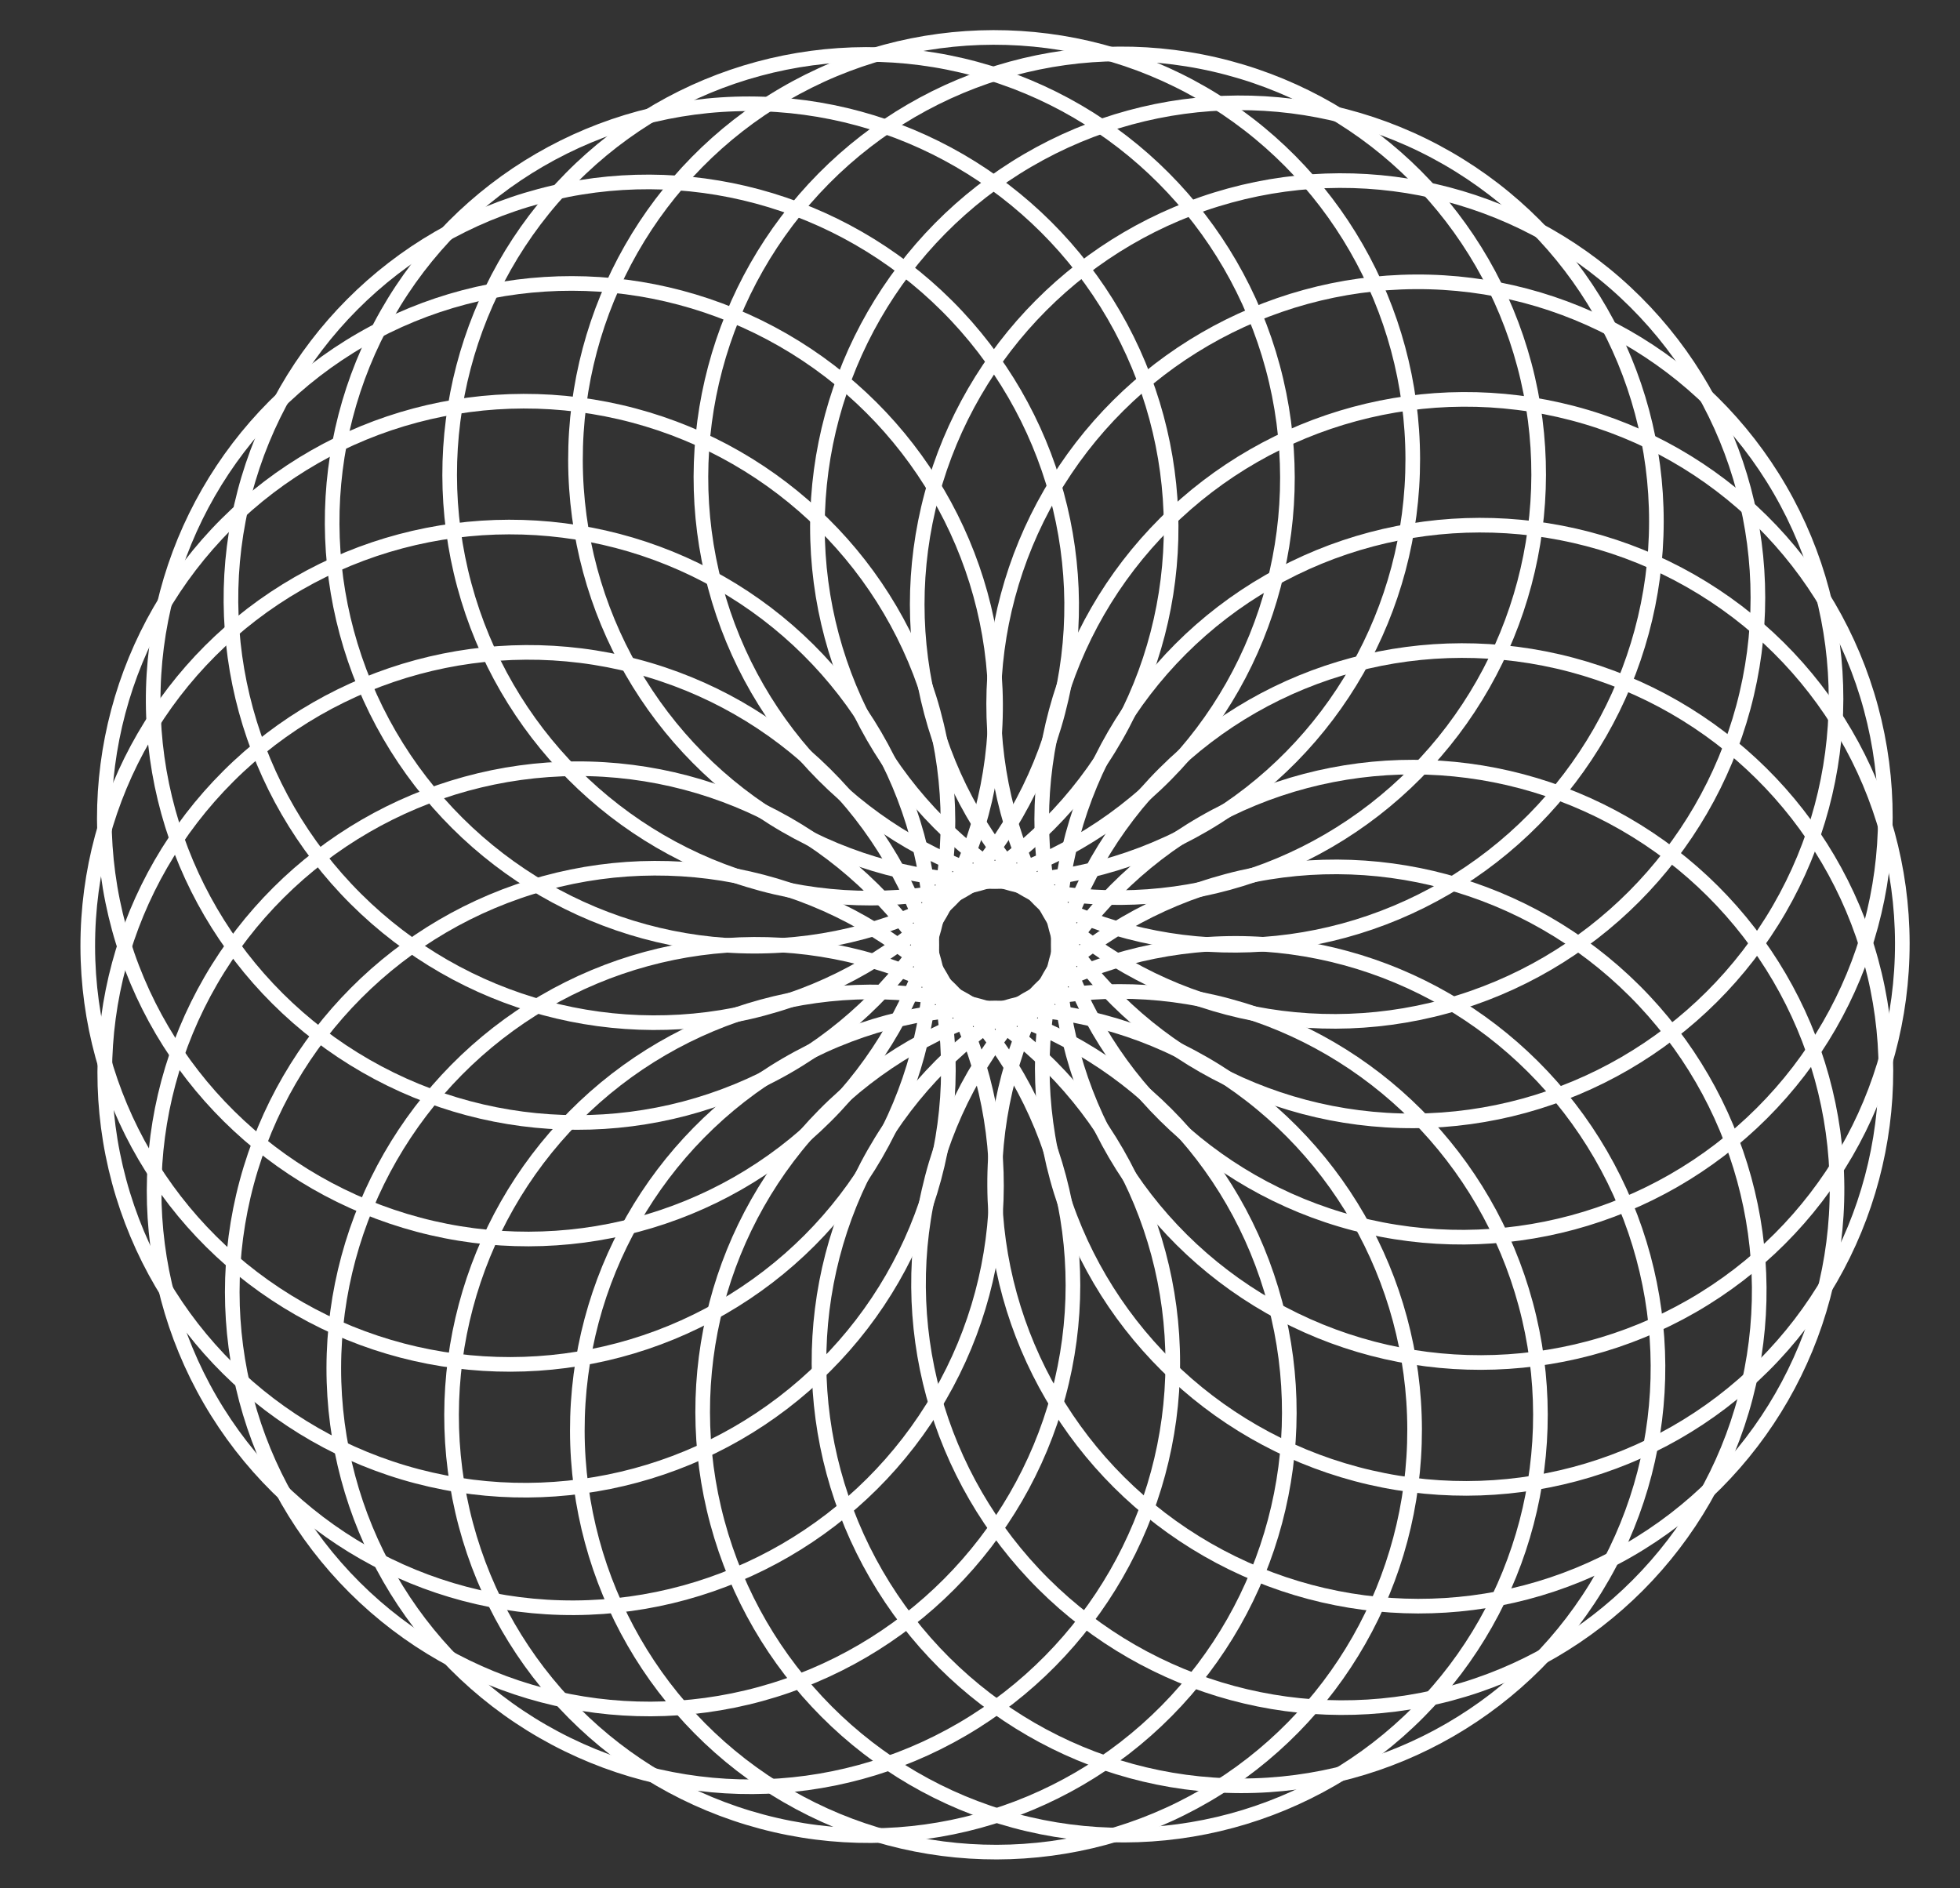 <?xml version="1.0" encoding="UTF-8"?>
<svg id="Radial_v2" data-name="Radial v2" xmlns="http://www.w3.org/2000/svg" viewBox="0 0 1205.75 1161.5">
  <rect x="0" y="0" width="1205.75" height="1161.5" fill="#333333" stroke="none"/>
  <defs>
    <style>
      .cls-1 {
        fill: none;
        stroke: #fff;
        stroke-miterlimit: 10;
        stroke-width: 9px;
      }
    </style>
  </defs>
  <ellipse class="cls-1" cx="353.93" cy="730.9" rx="259.63" ry="257.54" transform="translate(-318.93 276.21) rotate(-30.11)"/>
  <ellipse class="cls-1" cx="323.96" cy="658.97" rx="259.63" ry="257.54" transform="translate(-160.6 107.25) rotate(-15.11)"/>
  <ellipse class="cls-1" cx="313.64" cy="581.73" rx="259.63" ry="257.54" transform="translate(-1.14 .62) rotate(-.11)"/>
  <ellipse class="cls-1" cx="323.66" cy="504.45" rx="257.54" ry="259.63" transform="translate(-247.01 687.64) rotate(-75.11)"/>
  <ellipse class="cls-1" cx="353.34" cy="432.39" rx="257.54" ry="259.63" transform="translate(-197.62 523.28) rotate(-60.11)"/>
  <ellipse class="cls-1" cx="400.66" cy="370.48" rx="257.54" ry="259.63" transform="translate(-144.57 392.89) rotate(-45.11)"/>
  <ellipse class="cls-1" cx="462.39" cy="322.92" rx="257.54" ry="259.63" transform="translate(-99.6 275.56) rotate(-30.11)"/>
  <ellipse class="cls-1" cx="534.32" cy="292.95" rx="257.54" ry="259.63" transform="translate(-57.9 149.44) rotate(-15.11)"/>
  <ellipse class="cls-1" cx="611.57" cy="282.63" rx="257.54" ry="259.63" transform="translate(-.55 1.2) rotate(-.11)"/>
  <ellipse class="cls-1" cx="688.85" cy="292.65" rx="259.63" ry="257.54" transform="translate(229.04 883.18) rotate(-75.11)"/>
  <ellipse class="cls-1" cx="760.9" cy="322.33" rx="259.63" ry="257.54" transform="translate(102.28 821.42) rotate(-60.11)"/>
  <ellipse class="cls-1" cx="822.82" cy="369.65" rx="259.63" ry="257.54" transform="translate(-19.75 691.74) rotate(-45.11)"/>
  <ellipse class="cls-1" cx="870.38" cy="431.38" rx="259.63" ry="257.54" transform="translate(-98.96 494.89) rotate(-30.11)"/>
  <ellipse class="cls-1" cx="900.34" cy="503.31" rx="259.63" ry="257.54" transform="translate(-100.08 252.14) rotate(-15.11)"/>
  <ellipse class="cls-1" cx="910.66" cy="580.55" rx="259.63" ry="257.54" transform="translate(-1.14 1.79) rotate(-.11)"/>
  <ellipse class="cls-1" cx="900.64" cy="657.83" rx="257.54" ry="259.63" transform="translate(33.5 1359.23) rotate(-75.11)"/>
  <ellipse class="cls-1" cx="870.96" cy="729.89" rx="257.54" ry="259.63" transform="translate(-195.85 1121.32) rotate(-60.11)"/>
  <ellipse class="cls-1" cx="823.65" cy="791.8" rx="257.54" ry="259.63" transform="translate(-318.6 816.56) rotate(-45.11)"/>
  <ellipse class="cls-1" cx="761.91" cy="839.36" rx="257.54" ry="259.63" transform="translate(-318.28 495.53) rotate(-30.11)"/>
  <ellipse class="cls-1" cx="689.98" cy="869.33" rx="257.54" ry="259.63" transform="translate(-202.78 209.95) rotate(-15.11)"/>
  <ellipse class="cls-1" cx="612.74" cy="879.65" rx="257.54" ry="259.63" transform="translate(-1.73 1.2) rotate(-.11)"/>
  <ellipse class="cls-1" cx="535.46" cy="869.63" rx="259.63" ry="257.54" transform="translate(-442.55 1163.69) rotate(-75.11)"/>
  <ellipse class="cls-1" cx="463.4" cy="839.95" rx="259.63" ry="257.54" transform="translate(-495.75 823.18) rotate(-60.11)"/>
  <ellipse class="cls-1" cx="401.49" cy="792.63" rx="259.63" ry="257.54" transform="translate(-443.43 517.71) rotate(-45.11)"/>
</svg>
